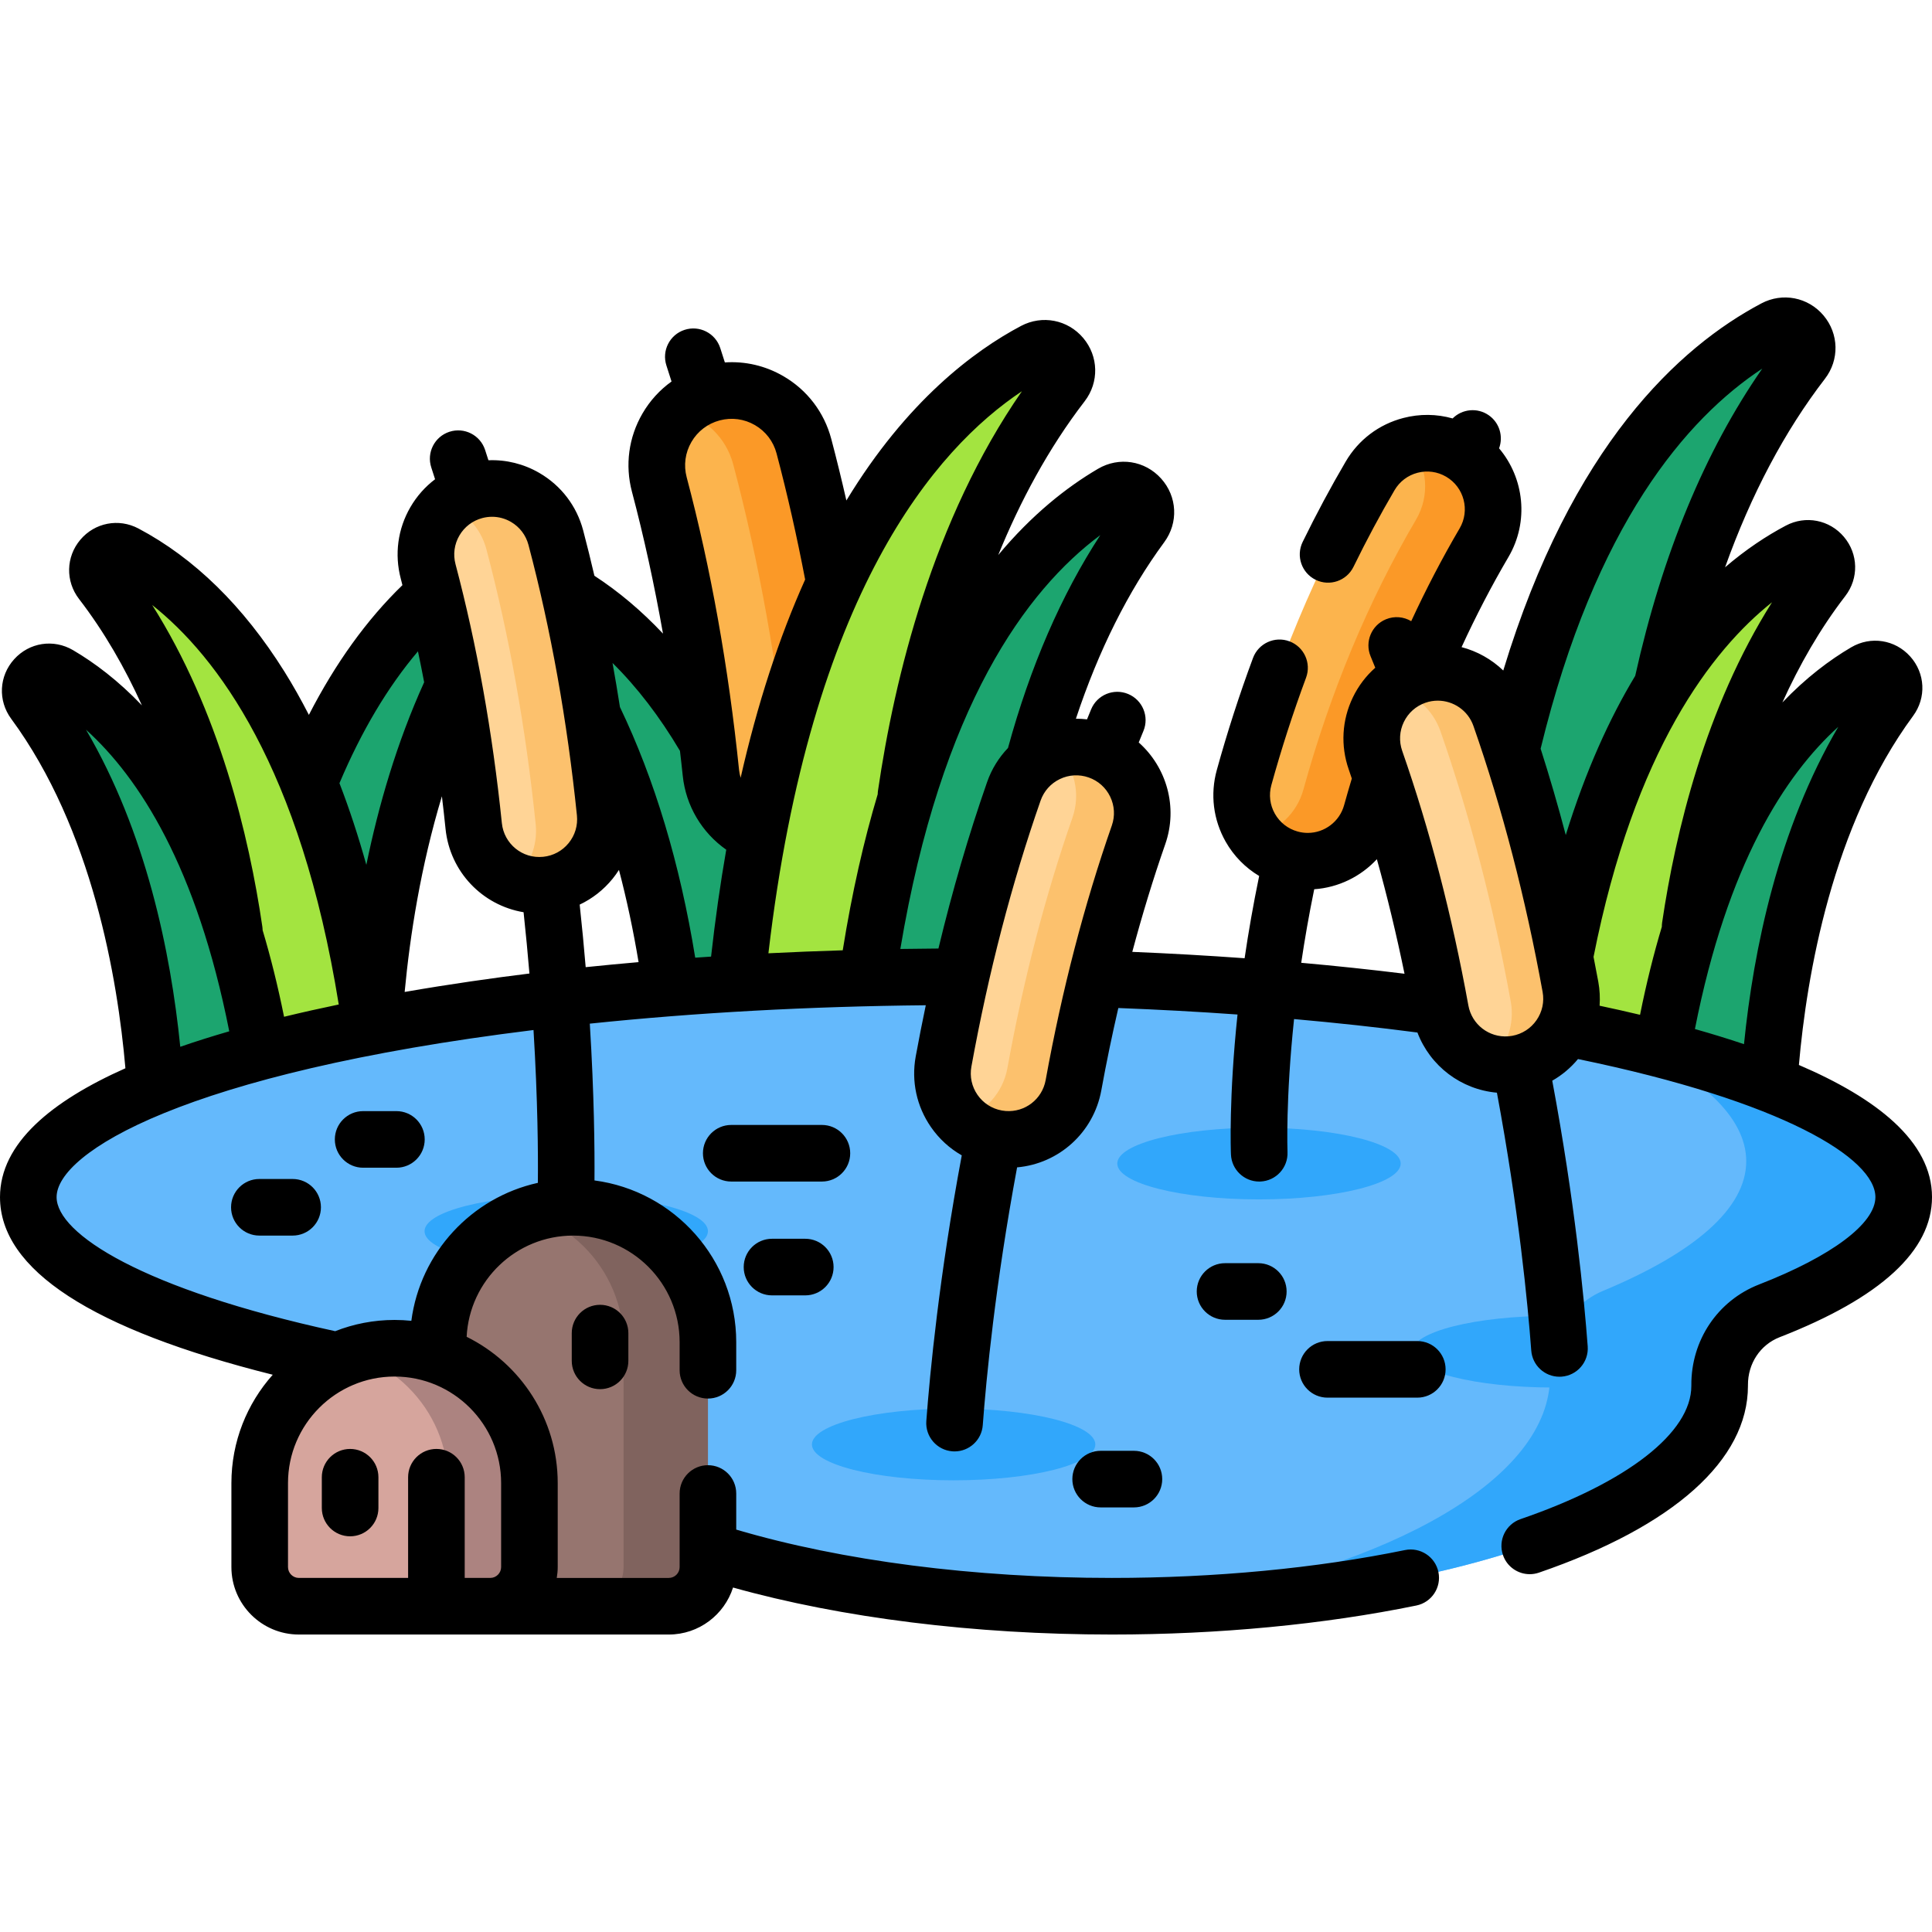 <svg id="Capa_1" enable-background="new 0 0 512 512" height="512" viewBox="0 0 512 512" width="512" xmlns="http://www.w3.org/2000/svg"><g><g><g><g><path d="m432.659 261.789s-4.688-101.416 45.025-165.979c3.851-5.002-1.818-11.723-7.398-8.772-26.357 13.941-68.552 54.437-79.255 171.692z" fill="#1ca56f"/></g><g><path d="m180.832 310.777s4.059-87.825-38.3-145.356c-3.788-5.144 2.195-11.773 7.706-8.542 23.534 13.798 58.495 51.021 67.638 151.175z" fill="#1ca56f"/></g><g><g><g><g><path d="m208.092 222.61c-10.036 0-18.645-7.596-19.694-17.797-2.764-26.895-7.365-52.606-13.672-76.418-2.804-10.582 3.502-21.434 14.084-24.237 10.588-2.805 21.434 3.503 24.237 14.085 6.837 25.807 11.812 53.57 14.787 82.518 1.119 10.89-6.802 20.626-17.692 21.745-.689.069-1.372.104-2.05.104z" fill="#fcb44d"/></g></g><g><g><path d="m210.14 222.504c-.69.07-1.37.11-2.05.11-1.72 0-3.4-.22-5-.65 4.27-4.09 6.67-10.03 6.02-16.36-2.98-28.95-7.95-56.71-14.79-82.52-1.89-7.15-7.46-12.34-14.13-14.1 2.34-2.24 5.27-3.94 8.62-4.83 10.59-2.8 21.43 3.51 24.24 14.09 6.83 25.81 11.81 53.57 14.78 82.52 1.12 10.89-6.8 20.62-17.69 21.74z" fill="#fb9927"/></g></g></g></g><g><g><path d="m98.53 295.431s-3.99-86.324 38.325-141.28c3.278-4.257-1.547-9.979-6.297-7.466-22.435 11.866-58.35 46.336-67.461 146.143z" fill="#1ca56f"/></g><g><path d="m65.209 295.431s3.99-86.324-38.325-141.28c-3.278-4.257 1.547-9.979 6.297-7.466 22.435 11.866 58.35 46.336 67.461 146.143z" fill="#a3e440"/></g><path d="m41.611 309.766s3.455-74.756-32.601-123.725c-3.224-4.379 1.869-10.021 6.559-7.271 20.032 11.745 49.79 43.428 57.572 128.679z" fill="#1ca56f"/></g><g><g><path d="m444.748 294.67s-3.99-86.324 38.325-141.28c3.278-4.257-1.547-9.979-6.297-7.466-22.435 11.866-58.35 46.336-67.461 146.143z" fill="#a3e440"/></g><path d="m468.347 309.005s-3.455-74.756 32.601-123.725c3.224-4.379-1.869-10.021-6.559-7.271-20.032 11.745-49.79 43.428-57.573 128.679z" fill="#1ca56f"/></g><g><g><path d="m236.471 267.757s-4.688-101.416 45.025-165.979c3.851-5.002-1.818-11.723-7.398-8.772-26.357 13.941-68.551 54.437-79.255 171.692z" fill="#a3e440"/></g><path d="m264.196 284.598s-4.059-87.825 38.3-145.356c3.788-5.144-2.195-11.773-7.706-8.542-23.534 13.798-58.495 51.021-67.638 151.175z" fill="#1ca56f"/></g><g><path d="m504.5 317.246c0-32.255-111.257-58.403-248.5-58.403s-248.5 26.148-248.5 58.403c0 17.811 33.928 33.758 87.419 44.469 18.154 3.635 35.115 12.165 48.151 25.312 22.336 22.529 81.772 38.64 151.593 38.64 88.951 0 161.061-26.148 161.061-58.403 0-.048 0-.096 0-.143-.058-8.716 5.062-16.579 13.184-19.742 22.591-8.797 35.592-19.108 35.592-30.133z" fill="#64b9fc"/><g fill="#31a7fb"><ellipse cx="252.722" cy="382.796" rx="37.549" ry="9.503"/><ellipse cx="150.062" cy="326.283" rx="37.549" ry="9.503"/><path d="m504.5 317.244c0 11.03-13 21.34-35.59 30.14-8.13 3.16-13.25 11.02-13.19 19.74v.14c0 30.37-63.91 55.32-145.62 58.13 59.38-10.47 100.67-33.68 100.67-60.63v-.16c-.06-9.94 5.4-18.9 14.05-22.51 24.09-10.03 37.95-21.78 37.95-34.35 0-11.71-12.03-22.72-33.17-32.28 46.21 10.6 74.9 25.4 74.9 41.78z"/></g></g><g><g><g><g><path d="m142.923 234.616c-8.86 0-16.461-6.706-17.387-15.712-2.44-23.744-6.502-46.443-12.07-67.466-2.476-9.343 3.092-18.923 12.435-21.398 9.348-2.476 18.923 3.092 21.397 12.435 6.036 22.784 10.429 47.295 13.055 72.851.988 9.614-6.005 18.209-15.619 19.197-.609.063-1.212.093-1.811.093z" fill="#ffd496"/></g></g><g><g><path d="m144.73 234.524c-.6.06-1.21.09-1.81.09-2.36 0-4.64-.48-6.72-1.35 4.04-3.61 6.36-9.04 5.76-14.85-2.63-25.55-7.02-50.06-13.06-72.85-1.44-5.47-5.33-9.64-10.17-11.67 1.99-1.78 4.41-3.12 7.17-3.85 9.35-2.48 18.92 3.09 21.4 12.43 6.03 22.78 10.43 47.3 13.05 72.85.99 9.62-6 18.21-15.62 19.2z" fill="#fcc16d"/></g></g></g></g><g><g><g><g><g><path d="m265.941 301.907c8.834.683 16.929-5.417 18.547-14.325 4.264-23.485 10.064-45.804 17.238-66.334 3.189-9.124-1.623-19.105-10.747-22.293-9.129-3.19-19.105 1.624-22.293 10.748-7.775 22.251-14.045 46.35-18.634 71.627-1.727 9.509 4.583 18.618 14.092 20.345.601.108 1.2.185 1.797.232z" fill="#ffd496"/></g></g><g><g><path d="m301.73 221.244c-7.18 20.53-12.98 42.85-17.24 66.34-1.62 8.91-9.71 15.01-18.55 14.32-.6-.04-1.19-.12-1.8-.23-3.7-.67-6.92-2.47-9.37-4.96 6.1-1.83 10.98-6.94 12.2-13.64 4.26-23.49 10.06-45.81 17.23-66.34 2.27-6.5.49-13.43-4.02-18.03 3.42-1.02 7.17-1.02 10.8.25 9.12 3.19 13.93 13.17 10.75 22.29z" fill="#fcc16d"/></g></g></g></g></g><g><ellipse cx="333.641" cy="308.351" fill="#31a7fb" rx="37.549" ry="9.503"/><g><g><g><path d="m346.572 228.231c-1.544 0-3.112-.206-4.673-.637-9.315-2.575-14.779-12.215-12.204-21.53 7.991-28.907 19.232-55.809 33.409-79.958 4.893-8.335 15.616-11.125 23.952-6.231 8.334 4.893 11.124 15.616 6.231 23.951-12.634 21.519-22.68 45.597-29.858 71.564-2.143 7.755-9.183 12.841-16.857 12.841z" fill="#fcb44d"/></g></g><g><g><path d="m393.29 143.824c-12.64 21.52-22.68 45.6-29.86 71.57-2.14 7.75-9.18 12.84-16.86 12.84-1.54 0-3.11-.21-4.67-.64-3.73-1.03-6.84-3.2-9.07-6.02 5.9-1.49 10.85-6.03 12.58-12.31 7.18-25.96 17.22-50.04 29.86-71.56 3.76-6.4 2.98-14.21-1.36-19.7 4.3-1.09 9.02-.55 13.15 1.87 8.33 4.89 11.12 15.62 6.23 23.95z" fill="#fb9927"/></g></g></g></g><g><ellipse cx="411.721" cy="358.207" fill="#31a7fb" rx="37.549" ry="9.503"/><g><g><g><g><path d="m400.301 282.116c-8.834.683-16.929-5.417-18.547-14.325-4.264-23.485-10.064-45.804-17.238-66.334-3.189-9.124 1.623-19.105 10.747-22.293 9.129-3.19 19.105 1.624 22.293 10.748 7.775 22.251 14.045 46.35 18.634 71.627 1.727 9.509-4.583 18.618-14.092 20.345-.601.109-1.201.186-1.797.232z" fill="#ffd496"/></g></g><g><g><path d="m402.1 281.884c-.6.11-1.2.19-1.8.23-1.91.15-3.79-.02-5.58-.47 4.44-3.92 6.78-10 5.64-16.25-4.59-25.28-10.86-49.38-18.63-71.63-2.02-5.77-6.76-9.82-12.28-11.2 1.65-1.46 3.6-2.63 5.81-3.4 9.13-3.19 19.11 1.62 22.3 10.75 7.77 22.25 14.04 46.35 18.63 71.62 1.73 9.51-4.58 18.62-14.09 20.35z" fill="#fcc16d"/></g></g></g></g></g></g><g><g><path d="m177.233 425.668h-50.725c-5.731 0-10.377-4.646-10.377-10.377v-59.608c0-19.738 16.001-35.74 35.74-35.74 19.738 0 35.74 16.001 35.74 35.74v59.608c0 5.73-4.647 10.377-10.378 10.377z" fill="#96756f"/><path d="m187.61 355.684v59.61c0 5.73-4.65 10.37-10.38 10.37h-22.36c5.73 0 10.38-4.64 10.38-10.37v-59.61c0-9.87-4-18.8-10.47-25.27-3.9-3.91-8.71-6.92-14.09-8.68 3.51-1.16 7.27-1.79 11.18-1.79 9.87 0 18.81 4 25.27 10.47 6.47 6.47 10.47 15.4 10.47 25.27z" fill="#80635e"/></g><g><path d="m129.925 425.668h-50.724c-5.731 0-10.377-4.646-10.377-10.377v-22.25c0-19.738 16.001-35.74 35.74-35.74 19.738 0 35.74 16.001 35.74 35.74v22.25c-.001 5.73-4.647 10.377-10.379 10.377z" fill="#d6a59d"/><path d="m140.3 393.044v22.25c0 5.73-4.64 10.37-10.37 10.37h-21.54c5.73 0 10.38-4.64 10.38-10.37v-22.25c0-9.87-4-18.8-10.47-25.27-4-4.01-8.96-7.07-14.5-8.82 3.4-1.07 7.01-1.65 10.76-1.65 9.87 0 18.8 4 25.27 10.47s10.47 15.4 10.47 25.27z" fill="#ac8380"/></g></g></g><g><path d="m476.728 282.23c2.067-23.678 8.769-63.317 30.259-92.504 3.556-4.831 3.237-11.315-.775-15.771-4.016-4.458-10.438-5.454-15.618-2.417-5.728 3.359-11.978 8.066-18.247 14.626 4.47-9.861 9.947-19.47 16.668-28.2 3.619-4.7 3.477-11.148-.347-15.682-3.823-4.535-10.157-5.764-15.399-2.99-5.084 2.689-10.543 6.276-16.108 11.047 6.915-19.315 15.76-36.051 26.465-49.955 3.872-5.028 3.72-11.928-.37-16.779-4.091-4.852-10.867-6.167-16.477-3.199-21.731 11.494-50.304 37.686-68.397 97.287-3.1-2.98-6.916-5.113-11.051-6.196 3.807-8.279 7.963-16.28 12.423-23.876 5.511-9.389 4.174-20.933-2.485-28.811 1.162-3.122.137-6.75-2.717-8.752-3.022-2.121-7.067-1.69-9.595.832-4.221-1.194-8.699-1.255-13.058-.121-6.463 1.681-11.885 5.779-15.265 11.538-3.972 6.765-7.813 13.938-11.42 21.318-1.817 3.722-.274 8.212 3.447 10.031 3.723 1.819 8.213.274 10.031-3.447 3.438-7.038 7.098-13.871 10.877-20.309 1.353-2.303 3.521-3.942 6.105-4.615 2.587-.672 5.278-.298 7.583 1.055 4.754 2.792 6.351 8.931 3.56 13.687-4.6 7.836-8.89 16.076-12.83 24.59-1.965-1.171-4.436-1.438-6.712-.495-3.826 1.586-5.643 5.974-4.057 9.8.417 1.007.829 2.021 1.241 3.033-2.455 2.172-4.479 4.829-5.945 7.87-2.9 6.016-3.283 12.8-1.08 19.103.276.79.536 1.6.808 2.396-.698 2.326-1.386 4.686-2.043 7.064-1.195 4.322-5.154 7.34-9.629 7.34-.897 0-1.797-.123-2.675-.366-2.574-.711-4.718-2.383-6.035-4.707-1.316-2.324-1.65-5.021-.938-7.596 2.652-9.595 5.747-19.172 9.197-28.465 1.441-3.883-.538-8.2-4.421-9.642-3.884-1.443-8.2.538-9.642 4.421-3.599 9.693-6.826 19.682-9.592 29.689-1.78 6.436-.946 13.18 2.347 18.99 2.16 3.81 5.22 6.9 8.878 9.091-1.592 7.688-2.858 14.994-3.856 21.8-9.736-.705-19.667-1.268-29.767-1.689 2.63-9.834 5.537-19.375 8.737-28.534 3.443-9.851.329-20.428-7.031-26.961.414-1.018.828-2.038 1.246-3.045 1.587-3.826-.229-8.214-4.055-9.801-3.829-1.589-8.215.229-9.801 4.055-.366.883-.729 1.777-1.092 2.669-.98-.115-1.963-.176-2.944-.174 6.007-18.108 13.855-33.801 23.407-46.775 3.805-5.168 3.463-12.107-.831-16.874-4.296-4.77-11.165-5.833-16.71-2.584-8.332 4.885-17.501 12.132-26.457 22.865 5.806-14.227 13.276-28.242 22.901-40.744 3.872-5.029 3.719-11.929-.372-16.779s-10.866-6.166-16.475-3.198c-12.386 6.552-30.293 19.863-46.29 46.257-1.262-5.524-2.593-10.979-4.006-16.311-1.868-7.055-6.372-12.96-12.68-16.627-4.766-2.771-10.134-4.011-15.518-3.646-.408-1.289-.817-2.577-1.228-3.832-1.287-3.936-5.521-6.085-9.46-4.796-3.937 1.288-6.084 5.523-4.796 9.46.452 1.383.903 2.797 1.352 4.223-3.102 2.221-5.73 5.089-7.704 8.486-3.667 6.31-4.657 13.67-2.788 20.725 3.196 12.064 5.938 24.634 8.226 37.6-5.667-6.021-11.737-11.14-18.176-15.332-.949-4.052-1.93-8.074-2.977-12.028-1.71-6.456-5.83-11.858-11.603-15.213-4.157-2.416-8.813-3.554-13.505-3.368-.295-.921-.59-1.845-.884-2.745-1.286-3.936-5.521-6.085-9.459-4.798s-6.086 5.522-4.799 9.459c.334 1.022.669 2.068 1.004 3.117-2.615 1.977-4.839 4.47-6.536 7.39-3.355 5.773-4.261 12.508-2.551 18.963.15.565.286 1.145.434 1.712-9.444 9.143-17.74 20.665-24.788 34.382-2.066-4.021-4.229-7.879-6.514-11.524-10.841-17.297-23.849-30.04-38.66-37.874-5.241-2.774-11.574-1.544-15.398 2.988-3.823 4.534-3.967 10.982-.348 15.683 6.723 8.73 12.201 18.34 16.672 28.204-6.27-6.562-12.522-11.271-18.251-14.631-5.178-3.037-11.601-2.044-15.616 2.416-4.014 4.456-4.332 10.941-.775 15.772 21.513 29.218 28.207 68.9 30.267 92.613-19.538 8.695-33.234 19.875-33.234 34.147 0 19.243 24.305 35.052 72.278 47.073-6.807 7.644-10.955 17.705-10.955 28.722v22.25c0 9.857 8.02 17.877 17.877 17.877h98.033c7.968 0 14.73-5.242 17.031-12.457 28.754 8.051 63.986 12.457 100.397 12.457 28.265 0 56.169-2.66 80.696-7.692 4.058-.833 6.673-4.797 5.84-8.854-.832-4.059-4.807-6.668-8.854-5.84-23.553 4.832-50.415 7.386-77.683 7.386-36.466 0-71.566-4.537-99.552-12.81v-9.567c0-4.142-3.357-7.5-7.5-7.5s-7.5 3.358-7.5 7.5v19.5c0 1.586-1.291 2.877-2.877 2.877h-29.684c.153-.939.253-1.896.253-2.877v-22.25c0-16.987-9.851-31.711-24.136-38.777.742-14.915 13.109-26.82 28.204-26.82 15.571 0 28.239 12.668 28.239 28.239v7.448c0 4.142 3.357 7.5 7.5 7.5s7.5-3.358 7.5-7.5v-7.448c0-21.918-16.397-40.066-37.565-42.855.062-8.179-.072-22.743-1.24-41.552 28.175-2.935 58.056-4.57 89.04-4.875-.938 4.495-1.842 9.016-2.672 13.589-1.194 6.57.243 13.212 4.046 18.702 2.165 3.126 4.951 5.663 8.16 7.49-5.969 31.936-8.438 57.576-9.394 70.398-.308 4.131 2.792 7.729 6.922 8.037.19.014.379.021.565.021 3.889 0 7.178-3.002 7.472-6.943.928-12.451 3.32-37.303 9.099-68.331 11.035-.976 20.279-9.181 22.324-20.44 1.343-7.394 2.856-14.653 4.502-21.789 10.731.414 21.275.986 31.588 1.723-2.321 22.02-1.779 36.189-1.74 37.086.172 4.03 3.492 7.179 7.487 7.179.106 0 .214-.002.32-.007 4.137-.174 7.351-3.669 7.179-7.806-.008-.209-.518-13.931 1.738-35.248 11.213.994 22.123 2.183 32.691 3.565 3.392 8.899 11.561 15.106 21.067 15.947 5.779 31.028 8.172 55.88 9.1 68.331.294 3.941 3.582 6.943 7.472 6.943.187 0 .376-.007.565-.021 4.13-.308 7.229-3.906 6.922-8.037-.956-12.823-3.425-38.463-9.394-70.398 2.584-1.471 4.89-3.405 6.822-5.734 54.39 11.21 78.815 26.347 78.815 36.59 0 6.979-11.52 15.631-30.815 23.145-10.992 4.281-18.042 14.793-17.962 26.73v.144c0 12.378-16.921 25.58-45.265 35.314-3.917 1.345-6.002 5.612-4.657 9.529 1.068 3.111 3.979 5.066 7.094 5.066.808 0 1.63-.131 2.437-.409 35.72-12.268 55.392-29.848 55.392-49.501v-.194c-.038-5.713 3.261-10.699 8.405-12.703 26.79-10.432 40.373-22.922 40.373-37.123 0-14.799-14.833-26.254-35.272-35.016zm-205.91-178.547c-23.608 34.043-33.771 75.909-38.145 105.873-.045.309-.064.616-.071.921-3.644 12.183-6.793 25.907-9.268 41.364-6.624.202-13.192.465-19.696.79 11.137-95.417 44.249-133.702 67.18-148.948zm-70.739 8.981c2.845 1.653 4.875 4.316 5.718 7.5 2.85 10.753 5.387 21.992 7.574 33.419-6.953 15.476-12.661 33.019-17.095 52.535-.19-.674-.344-1.361-.417-2.071-2.804-27.28-7.475-53.378-13.883-77.572-.843-3.182-.396-6.501 1.258-9.347 1.653-2.846 4.316-4.877 7.498-5.72 3.183-.845 6.504-.397 9.347 1.256zm-19.88 86.325c.252 2.193.51 4.381.737 6.591.82 7.971 5.098 15.099 11.528 19.601-1.586 9.076-2.928 18.52-4.021 28.329-1.404.092-2.805.187-4.203.286-4.042-24.899-10.74-47.22-19.95-66.421-.614-3.926-1.266-7.823-1.964-11.683 6.499 6.414 12.477 14.198 17.873 23.297zm-62.124 20.682c1.17 11.381 9.756 20.253 20.679 22.081.605 5.631 1.118 11.058 1.55 16.241-9.536 1.176-20.938 2.777-33.066 4.887 1.414-14.996 4.262-33.302 9.869-51.857.347 2.865.67 5.748.968 8.648zm21.973-75.276c5.937 22.409 10.258 46.531 12.844 71.697.273 2.657-.505 5.261-2.19 7.333-1.686 2.072-4.077 3.363-6.734 3.636-5.557.578-10.408-3.463-10.97-8.925-2.48-24.13-6.612-47.217-12.281-68.621-.685-2.582-.322-5.276 1.02-7.585 1.343-2.31 3.504-3.958 6.086-4.642.854-.226 1.719-.338 2.579-.338 1.742 0 3.462.459 5.007 1.357 2.307 1.344 3.954 3.505 4.639 6.088zm-29.283 28.215c.572 2.707 1.119 5.436 1.643 8.188-7.27 16.029-12.112 32.753-15.323 48.396-2.126-7.609-4.496-14.835-7.124-21.639 5.844-13.825 12.811-25.532 20.804-34.945zm-41.242 72.966c-3.525-24.076-11.439-57.161-29.192-85.243 17.206 13.653 39.328 43.041 49.441 105.869-4.825 1.003-9.677 2.085-14.492 3.256-1.669-8.286-3.581-15.915-5.684-22.952-.007-.307-.027-.617-.073-.93zm-46.732-52.201c14.128 12.77 29.351 36.375 37.964 79.934-4.439 1.284-8.784 2.65-12.982 4.103-2.547-25.277-9.096-56.927-24.982-84.037zm110.012 199.665v22.25c0 1.586-1.291 2.877-2.877 2.877h-6.773v-26.683c0-4.142-3.357-7.5-7.5-7.5s-7.5 3.358-7.5 7.5v26.683h-28.953c-1.586 0-2.877-1.291-2.877-2.877v-22.25c0-15.571 12.669-28.24 28.24-28.24s28.24 12.669 28.24 28.24zm-23.791-43.011c-1.463-.15-2.948-.228-4.45-.228-5.55 0-10.854 1.063-15.734 2.977-50.976-11.098-73.828-25.808-73.828-35.532 0-11.736 33.844-32.881 126.387-44.276 1.142 18.68 1.23 32.899 1.154 40.498-17.572 3.881-31.155 18.476-33.529 36.561zm44.611-110.299c3.341-1.574 6.314-3.888 8.714-6.838.615-.756 1.176-1.543 1.693-2.352 2.054 7.793 3.788 15.949 5.201 24.436-4.715.411-9.389.854-14.017 1.333-.445-5.297-.971-10.836-1.591-16.579zm84.976 11.755c10.787-64.411 33.404-95.102 53.001-109.681-10.345 15.861-18.556 34.797-24.471 56.419-2.43 2.544-4.329 5.583-5.524 9.004-4.91 14.051-9.226 28.821-12.909 44.144-3.378.023-6.744.061-10.097.114zm27.921 42.944c-.344-.027-.692-.072-1.036-.135-2.629-.477-4.913-1.949-6.435-4.145-1.521-2.196-2.096-4.852-1.618-7.48 4.52-24.892 10.688-48.609 18.335-70.494.882-2.522 2.691-4.55 5.096-5.709s5.12-1.313 7.643-.432 4.55 2.691 5.709 5.098c1.16 2.406 1.313 5.12.433 7.642-7.303 20.901-13.202 43.601-17.536 67.468-.923 5.063-5.469 8.573-10.591 8.187zm220.647-101.815c-15.9 27.139-22.446 58.831-24.989 84.1-4.231-1.426-8.588-2.76-13.007-4.009 8.607-43.659 23.851-67.305 37.996-80.091zm-17.558-33.013c-17.686 27.99-25.595 60.934-29.131 84.91-.054.366-.071.728-.072 1.088-2.141 7.145-4.085 14.898-5.777 23.334-3.586-.854-7.169-1.656-10.72-2.409.152-2.089.044-4.21-.34-6.325-.403-2.217-.835-4.414-1.263-6.613 10.855-54.86 31.411-81.334 47.303-93.985zm-2.584-61.92c-15.202 21.868-26.512 49.215-33.676 81.424-6.783 11.228-13.104 25.086-18.403 42.189-2.054-7.797-4.28-15.429-6.662-22.887 14.495-59.527 38.753-87.556 58.741-100.726zm-118.741 137.978c6.446-.445 12.349-3.378 16.602-7.959 2.746 9.811 5.186 19.955 7.327 30.354-8.906-1.099-18.039-2.067-27.374-2.9.909-6.129 2.041-12.658 3.445-19.495zm40.849 30.793c-4.334-23.868-10.233-46.567-17.536-67.47-.882-2.521-.729-5.234.432-7.641 1.16-2.406 3.188-4.216 5.709-5.098 1.088-.38 2.197-.56 3.289-.56 4.134 0 8.012 2.585 9.45 6.702 7.646 21.883 13.815 45.6 18.335 70.493.477 2.628-.098 5.285-1.619 7.481s-3.806 3.667-6.436 4.145c-.342.062-.69.107-1.034.134-5.11.384-9.67-3.124-10.59-8.186z"/><path d="m105.051 294.459h-8.816c-4.143 0-7.5 3.358-7.5 7.5s3.357 7.5 7.5 7.5h8.816c4.143 0 7.5-3.358 7.5-7.5s-3.358-7.5-7.5-7.5z"/><path d="m204.59 328.287c-4.143 0-7.5 3.358-7.5 7.5s3.357 7.5 7.5 7.5h8.816c4.143 0 7.5-3.358 7.5-7.5s-3.357-7.5-7.5-7.5z"/><path d="m291.685 384.479c-4.143 0-7.5 3.358-7.5 7.5s3.357 7.5 7.5 7.5h8.816c4.143 0 7.5-3.358 7.5-7.5s-3.357-7.5-7.5-7.5z"/><path d="m77.55 312.443h-8.816c-4.143 0-7.5 3.358-7.5 7.5s3.357 7.5 7.5 7.5h8.816c4.143 0 7.5-3.358 7.5-7.5s-3.358-7.5-7.5-7.5z"/><path d="m333.466 334.755h-8.816c-4.143 0-7.5 3.358-7.5 7.5s3.357 7.5 7.5 7.5h8.816c4.143 0 7.5-3.358 7.5-7.5s-3.358-7.5-7.5-7.5z"/><path d="m225.314 305.622c0-4.142-3.357-7.5-7.5-7.5h-24.027c-4.143 0-7.5 3.358-7.5 7.5s3.357 7.5 7.5 7.5h24.027c4.143 0 7.5-3.357 7.5-7.5z"/><path d="m375.598 355.393h-23.798c-4.143 0-7.5 3.358-7.5 7.5s3.357 7.5 7.5 7.5h23.798c4.143 0 7.5-3.358 7.5-7.5s-3.358-7.5-7.5-7.5z"/><path d="m151.522 353.289v7.354c0 4.142 3.357 7.5 7.5 7.5s7.5-3.358 7.5-7.5v-7.354c0-4.142-3.357-7.5-7.5-7.5s-7.5 3.358-7.5 7.5z"/><path d="m92.786 383.984c-4.143 0-7.5 3.358-7.5 7.5v8.154c0 4.142 3.357 7.5 7.5 7.5s7.5-3.358 7.5-7.5v-8.154c0-4.142-3.357-7.5-7.5-7.5z"/></g></g></svg>